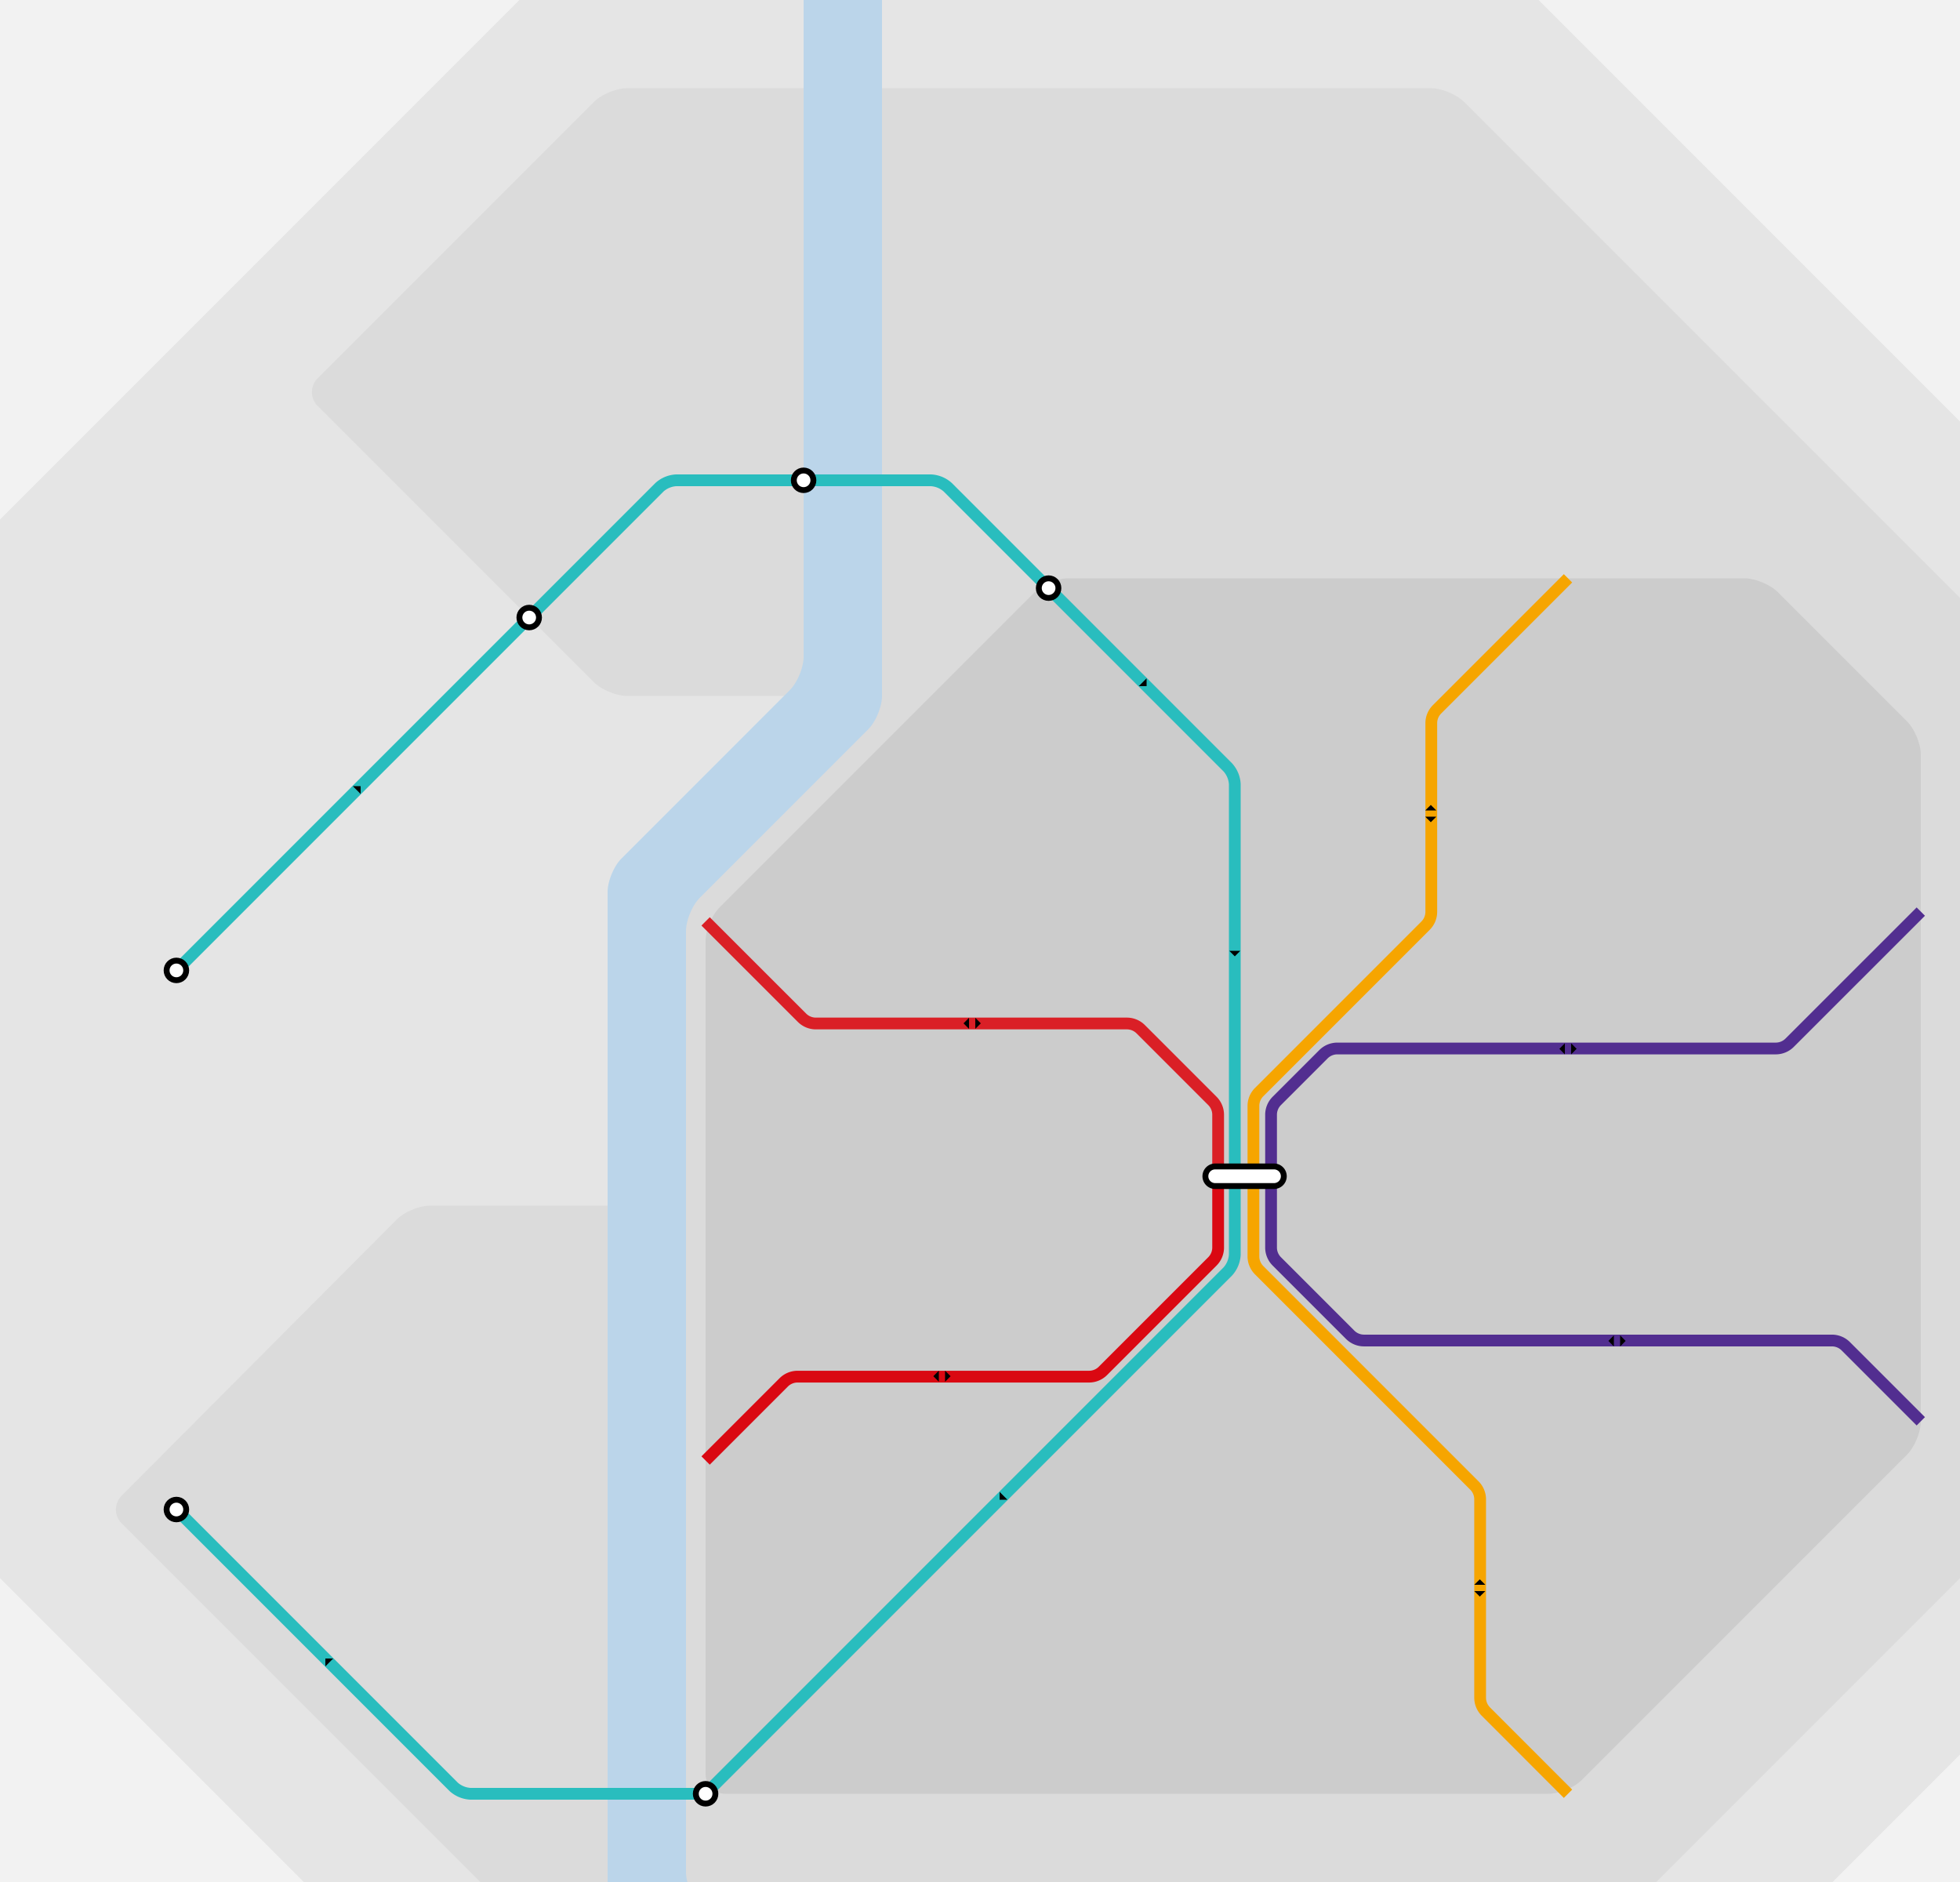 <svg id="Layer_1" data-name="Layer 1" xmlns="http://www.w3.org/2000/svg" viewBox="0 0 1000 960"><rect x="0" y="0" width="1000" height="960" fill="#333333" stroke="none"/><title>map</title><path d="M255-345c5.5,0,13.18,3.18,17.07,7.07L402.93-207.07C406.82-203.18,410-195.5,410-190V335c0,5.5-3.18,13.18-7.07,17.07l-85.86,85.86C313.18,441.82,310,449.5,310,455V975c0,5.5,3.18,13.18,7.07,17.07l85.86,85.86c3.89,3.89,7.07,11.57,7.07,17.07v115c0,5.5-3.18,13.18-7.07,17.07L267.07,1362.93c-3.89,3.89-11.57,7.07-17.07,7.07H-250c-5.5,0-13.18-3.18-17.07-7.07L-662.93,967.07C-666.82,963.18-670,955.5-670,950V115c0-5.5,3.18-13.18,7.07-17.07l435.86-435.86c3.89-3.89,11.57-7.07,17.07-7.07Zm350,0c-5.5,0-13.18,3.18-17.07,7.07L457.07-207.07C453.18-203.18,450-195.5,450-190V355c0,5.5-3.18,13.18-7.07,17.07l-85.86,85.86C353.18,461.82,350,469.5,350,475V955c0,5.5,3.18,13.18,7.07,17.07l85.86,85.86c3.89,3.89,7.07,11.57,7.07,17.07v135c0,5.5,3.18,13.18,7.07,17.07l135.86,135.86c3.89,3.89,11.57,7.07,17.07,7.07h730c5.5,0,13.18-3.18,17.07-7.07l395.86-395.86c3.89-3.89,7.07-11.57,7.07-17.07V155c0-5.5-3.18-13.18-7.07-17.07L1277.07-337.93c-3.89-3.89-11.57-7.07-17.07-7.07Z" fill="#f2f2f2"/><path d="M-20,295c0-5.5,3.18-13.18,7.07-17.07L277.93-12.93C281.82-16.82,289.5-20,295-20H755c5.5,0,13.18,3.18,17.07,7.07l330.86,330.86c3.89,3.89,7.07,11.57,7.07,17.07V775c0,5.5-3.18,13.18-7.07,17.07L857.07,1037.93c-3.89,3.89-11.57,7.07-17.07,7.07H250c-5.5,0-13.18-3.18-17.07-7.07L-12.93,792.07C-16.82,788.18-20,780.5-20,775Z" fill="#e5e5e5"/><path d="M730,45c5.5,0,13.18,3.18,17.07,7.07l290.86,290.86c3.89,3.89,7.07,11.57,7.07,17.07V750c0,5.5-3.18,13.18-7.07,17.07L832.07,972.93C828.18,976.82,820.5,980,815,980H275c-5.5,0-13.18-3.18-17.07-7.07L62.07,777.07a10,10,0,0,1,0-14.15L202.4,622.08c3.88-3.89,11.56-7.08,17.06-7.08H320a10,10,0,0,0,10-10V465c0-5.5,3.18-13.18,7.07-17.07l85.86-85.86c3.89-3.89,2.57-7.07-2.93-7.07H320c-5.5,0-13.18-3.18-17.07-7.07L162.07,207.07a10,10,0,0,1,0-14.14L302.93,52.07C306.82,48.18,314.5,45,320,45Z" fill="#dbdbdb"/><path d="M972.93,367.93C976.82,371.82,980,379.5,980,385V725c0,5.5-3.18,13.18-7.07,17.07L807.07,907.93C803.18,911.82,795.5,915,790,915H370a10,10,0,0,1-10-10V480c0-5.5,3.18-13.18,7.07-17.07L527.93,302.07C531.82,298.18,539.5,295,545,295H890c5.5,0,13.18,3.18,17.07,7.07Z" fill="#ccc"/><path d="M450,355c0,5.5-3.18,13.18-7.07,17.07l-85.86,85.86C353.18,461.82,350,469.5,350,475V955c0,5.5,3.18,13.18,7.07,17.07l85.86,85.86c3.89,3.89,7.07,11.57,7.07,17.07V2155a10,10,0,0,1-10,10H420a10,10,0,0,1-10-10V1095c0-5.5-3.18-13.18-7.07-17.07l-85.86-85.86C313.18,988.18,310,980.5,310,975V455c0-5.5,3.18-13.18,7.07-17.07l85.86-85.86C406.82,348.18,410,340.5,410,335V-625a10,10,0,0,1,10-10h20a10,10,0,0,1,10,10Z" fill="#bbd5ea"/><path d="M90,495,336.46,248.54A13.91,13.91,0,0,1,345,245H475a13.91,13.91,0,0,1,8.54,3.54L626.46,391.46A13.91,13.91,0,0,1,630,400V640a13.91,13.91,0,0,1-3.54,8.54L363.54,911.46A13.91,13.91,0,0,1,355,915H240a13.91,13.91,0,0,1-8.54-3.54L90,770" fill="none" stroke="#29bdbe" stroke-miterlimit="10" stroke-width="6"/><path d="M639.5,602.5V564.14a10,10,0,0,1,2.93-7.07l84.89-84.89a10,10,0,0,0,2.93-7.07V368.89a10,10,0,0,1,2.93-7.07L800,295" fill="none" stroke="#f6a500" stroke-miterlimit="10" stroke-width="6"/><path d="M648.5,602.5V568.64a10,10,0,0,1,2.93-7.07l23.81-23.81a10,10,0,0,1,7.07-2.93H906a10,10,0,0,0,7.07-2.93L980,465" fill="none" stroke="#522e90" stroke-miterlimit="10" stroke-width="6"/><path d="M639.5,602.5v38.36a10,10,0,0,0,2.93,7.07L752.25,757.75a10,10,0,0,1,2.92,7.07V866a10,10,0,0,0,2.93,7.07L800,915" fill="none" stroke="#f6a500" stroke-miterlimit="10" stroke-width="6"/><path d="M648.5,602.5v33.86a10,10,0,0,0,2.93,7.07l37.43,37.43a10,10,0,0,0,7.07,2.93H934.64a10,10,0,0,1,7.08,2.93L980,725" fill="none" stroke="#522e90" stroke-miterlimit="10" stroke-width="6"/><path d="M621.5,602.5V568.64a10,10,0,0,0-2.93-7.07L582,525a10,10,0,0,0-7.07-2.92H416.25a10,10,0,0,1-7.07-2.93L360,470" fill="none" stroke="#da1f26" stroke-miterlimit="10" stroke-width="6"/><path d="M621.5,602.5v33.86a10,10,0,0,1-2.93,7.07l-55.86,55.86a10,10,0,0,1-7.07,2.93H406.93a10,10,0,0,0-7.08,2.93L360,745" fill="none" stroke="#da0812" stroke-miterlimit="10" stroke-width="6"/><circle cx="90" cy="495" r="5" fill="#fff" stroke="#000" stroke-miterlimit="10" stroke-width="3"/><circle cx="270" cy="315" r="5" fill="#fff" stroke="#000" stroke-miterlimit="10" stroke-width="3"/><circle cx="410" cy="245" r="5" fill="#fff" stroke="#000" stroke-miterlimit="10" stroke-width="3"/><circle cx="535" cy="300" r="5" fill="#fff" stroke="#000" stroke-miterlimit="10" stroke-width="3"/><circle cx="360" cy="915" r="5" fill="#fff" stroke="#000" stroke-miterlimit="10" stroke-width="3"/><circle cx="90" cy="770" r="5" fill="#fff" stroke="#000" stroke-miterlimit="10" stroke-width="3"/><path d="M655,600a5,5,0,0,1-5,5H620a5,5,0,0,1-5-5h0a5,5,0,0,1,5-5h30a5,5,0,0,1,5,5Z" fill="#fff"/><path d="M655,600a5,5,0,0,1-5,5H620a5,5,0,0,1-5-5h0a5,5,0,0,1,5-5h30a5,5,0,0,1,5,5Z" fill="none" stroke="#000" stroke-miterlimit="10" stroke-width="3"/><polygon points="180 401 184 401 184 405 180 401"/><polygon points="585 346 585 350 581 350 585 346"/><polygon points="632.83 485 630 487.83 627.17 485 632.83 485"/><polygon points="497.59 519.17 500.41 522 497.59 524.83 497.59 519.17"/><polygon points="494.41 524.83 491.59 522 494.41 519.17 494.41 524.83"/><polygon points="727.17 413.41 730 410.59 732.83 413.41 727.17 413.41"/><polygon points="732.83 416.59 730 419.41 727.17 416.59 732.83 416.59"/><polygon points="752.17 808.41 755 805.59 757.83 808.41 752.17 808.41"/><polygon points="757.83 811.59 755 814.41 752.17 811.59 757.83 811.59"/><polygon points="801.59 532.17 804.41 535 801.59 537.83 801.59 532.17"/><polygon points="798.41 537.83 795.59 535 798.41 532.17 798.41 537.83"/><polygon points="826.59 681.17 829.41 684 826.59 686.83 826.59 681.17"/><polygon points="823.41 686.83 820.59 684 823.41 681.17 823.41 686.83"/><polygon points="482.17 699.17 485 702 482.17 704.83 482.17 699.17"/><polygon points="479 704.83 476.17 702 479 699.17 479 704.83"/><polygon points="514 765 510 765 510 761 514 765"/><polygon points="166 850 166 846 170 846 166 850"/></svg>